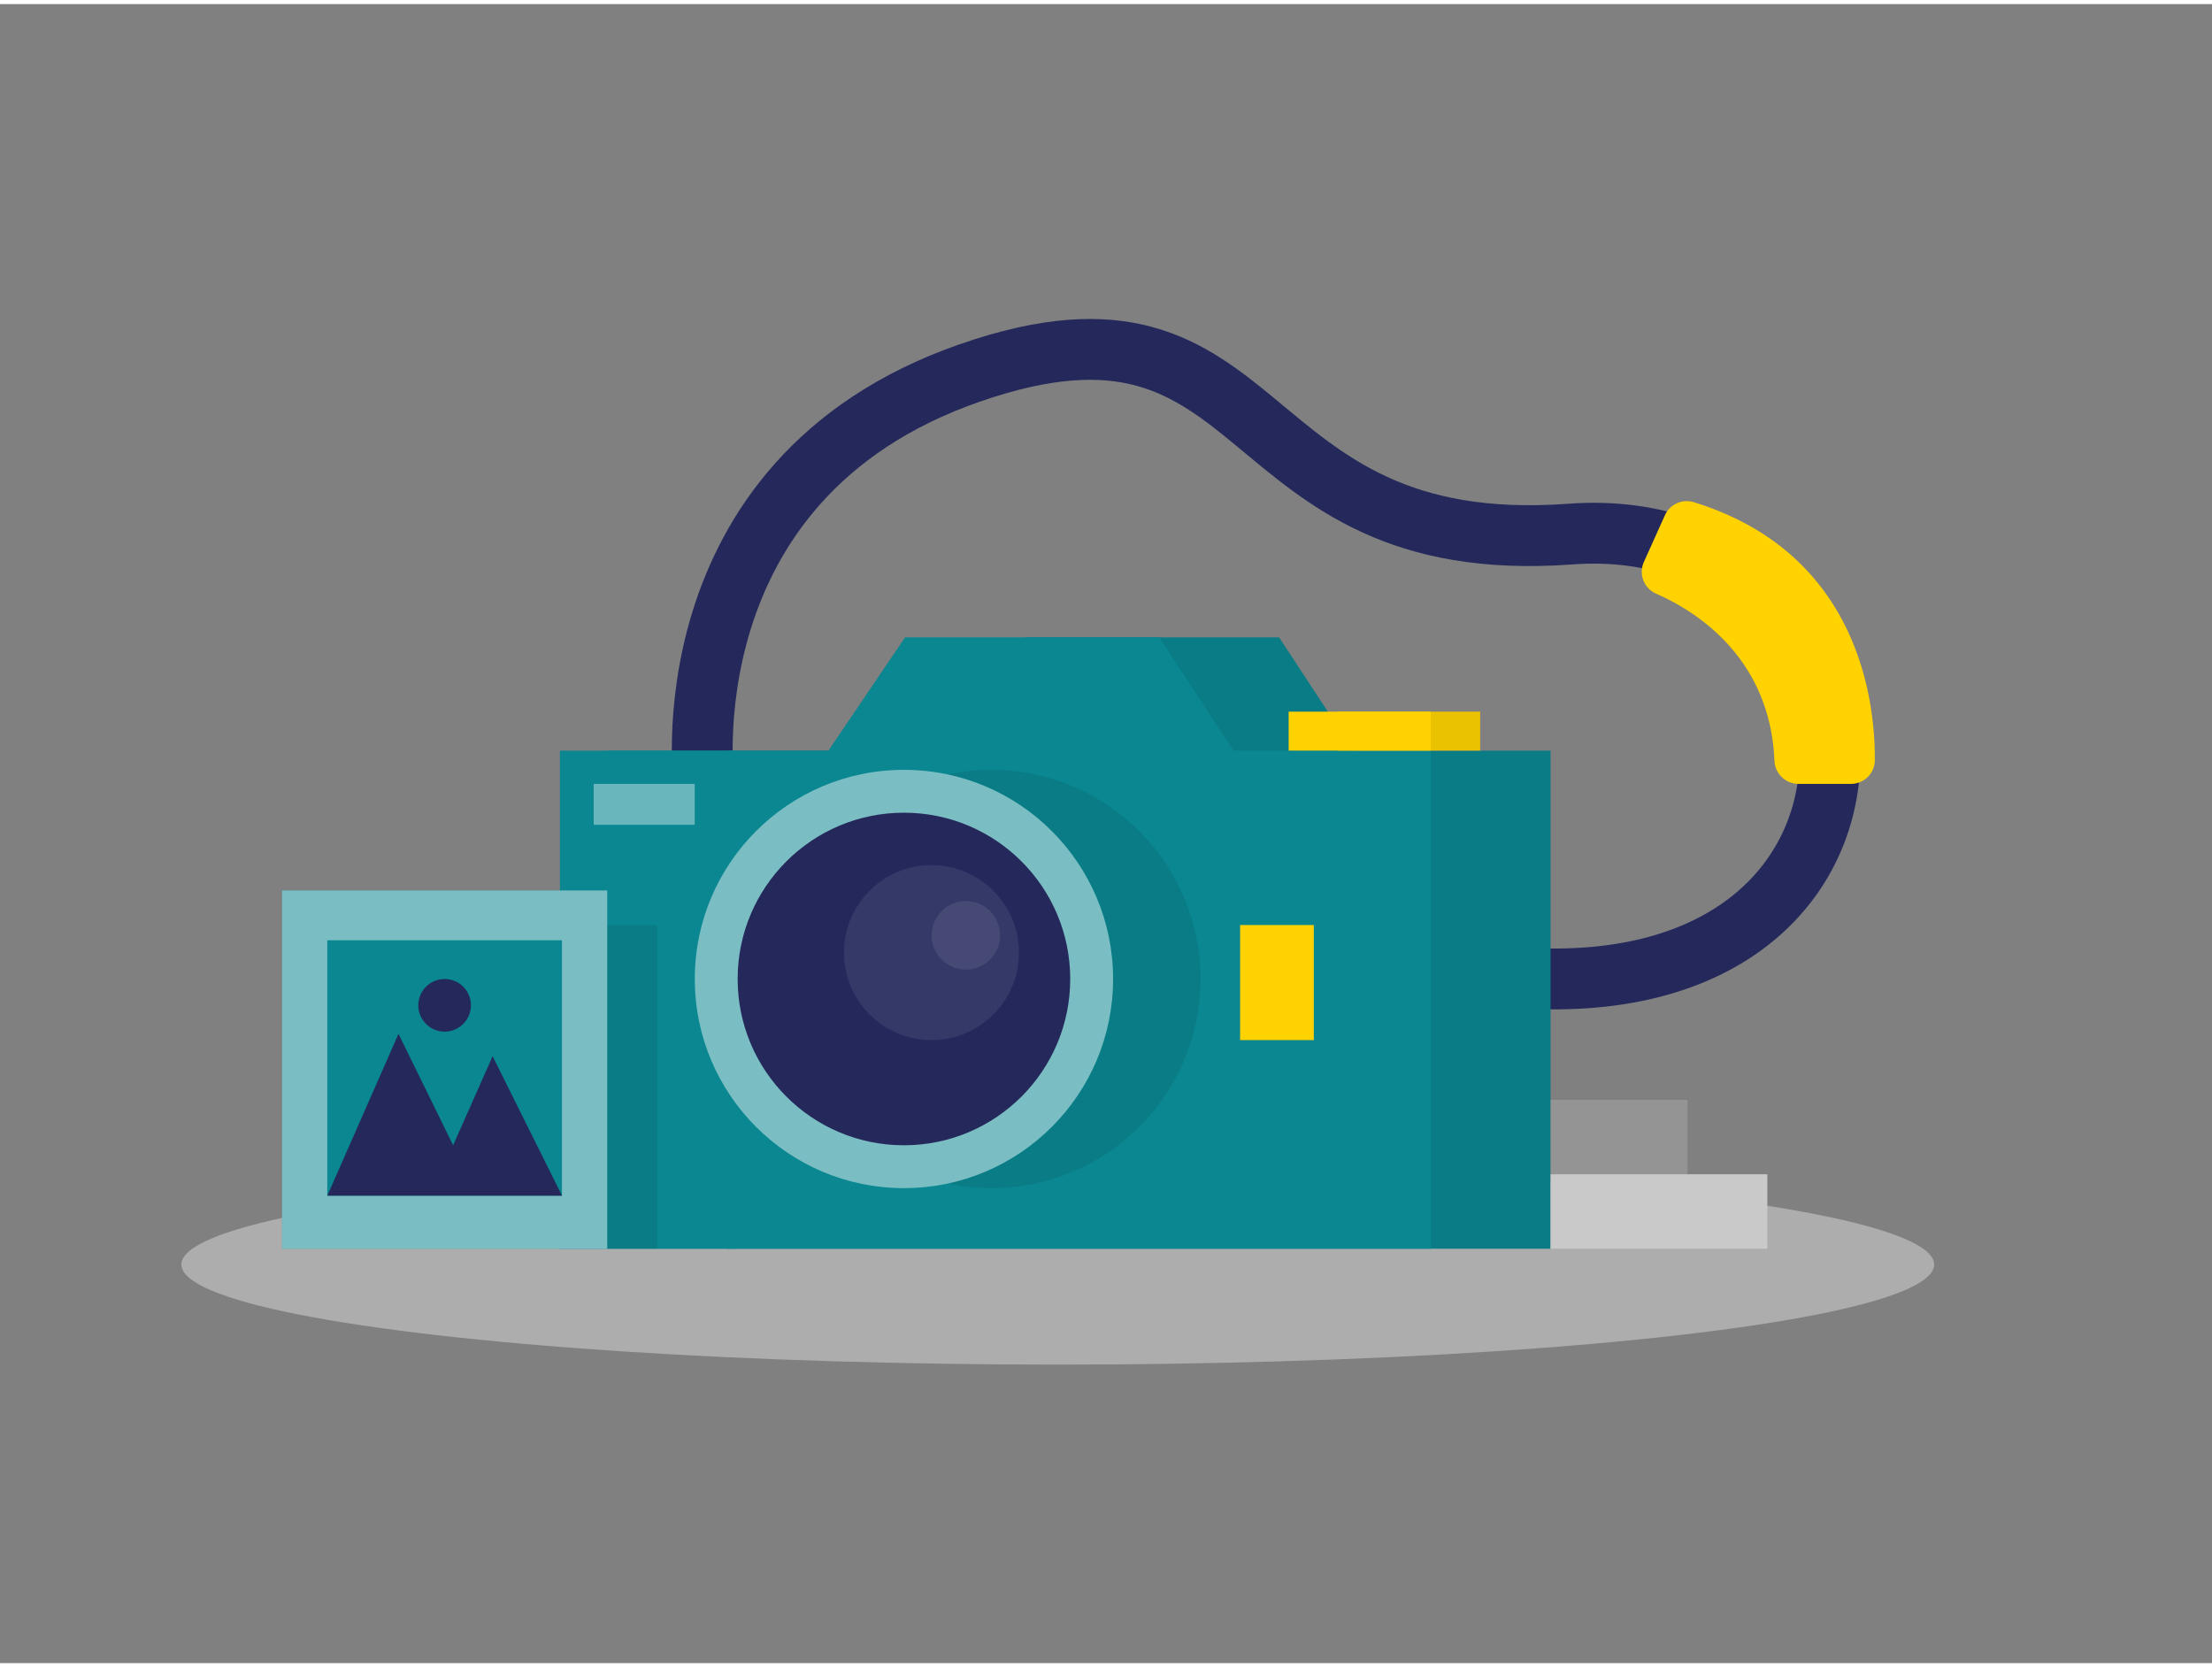 <svg id="Layer_1" data-name="Layer 1" xmlns="http://www.w3.org/2000/svg" viewBox="0 0 400 300" width="406" height="306" class="illustration styles_illustrationTablet__1DWOa"><rect x="0" y="0" width="400" height="300" fill="#808080" stroke="none"/><path d="M127.34,141.78s-7.66-55.7,48-75.07,46.37,33.7,108.62,29.13,68.61,91.71-17.58,79.35" fill="none" stroke="#24285b" stroke-miterlimit="10" stroke-width="11"></path><ellipse cx="191.28" cy="227.92" rx="158.48" ry="18.1" fill="#e6e6e6" opacity="0.45"></ellipse><polygon points="244.74 135 231.3 114.51 185.35 114.51 171.47 135 131.48 135 131.48 225.06 280.39 225.06 280.39 135 244.74 135" fill="#0A8791"></polygon><polygon points="244.74 135 231.3 114.51 185.35 114.51 171.47 135 131.48 135 131.48 225.06 280.39 225.06 280.39 135 244.74 135" opacity="0.08"></polygon><polygon points="223.06 135 209.62 114.51 163.67 114.51 149.8 135 109.81 135 109.81 225.06 258.72 225.06 258.72 135 223.06 135" fill="#0A8791"></polygon><rect x="241.97" y="127.95" width="25.69" height="7.04" fill="#ffd200"></rect><rect x="241.97" y="127.95" width="25.69" height="7.04" opacity="0.08"></rect><circle cx="179.28" cy="176.29" r="37.82" opacity="0.08"></circle><rect x="233.03" y="127.95" width="25.69" height="7.04" fill="#ffd200"></rect><rect x="101.25" y="135" width="31.65" height="90.06" fill="#0A8791"></rect><circle cx="163.46" cy="176.29" r="37.82" fill="#0A8791"></circle><circle cx="163.46" cy="176.29" r="37.82" fill="#fff" opacity="0.46"></circle><circle cx="163.46" cy="176.29" r="30.07" fill="#24285b"></circle><circle cx="168.44" cy="171.52" r="15.82" fill="#fff" opacity="0.08"></circle><circle cx="174.65" cy="168.4" r="6.2" fill="#fff" opacity="0.08"></circle><rect x="224.25" y="166.53" width="13.33" height="20.81" fill="#ffd200"></rect><rect x="107.36" y="141.01" width="18.27" height="7.4" fill="#fff" opacity="0.39"></rect><path d="M301.07,92.43l-3.8,8.44a4.33,4.33,0,0,0,2.24,5.76c7,3.06,20.56,11.39,21.37,30.19a4.36,4.36,0,0,0,4.33,4.19h9.49a4.32,4.32,0,0,0,4.33-4.27c.07-10.5-2.79-37.4-32.7-46.66A4.35,4.35,0,0,0,301.07,92.43Z" fill="#ffd200"></path><rect x="51" y="160.28" width="58.81" height="64.78" fill="#0A8791"></rect><rect x="51" y="160.28" width="58.81" height="64.78" fill="#fff" opacity="0.46"></rect><rect x="59.18" y="169.29" width="42.44" height="46.18" fill="#0A8791"></rect><polygon points="59.19 215.47 72.06 186.21 81.94 206.36 89.08 190.25 101.63 215.47 59.19 215.47" fill="#24285b"></polygon><circle cx="80.4" cy="181.05" r="4.76" fill="#24285b"></circle><rect x="109.81" y="166.53" width="9.05" height="58.52" opacity="0.08"></rect><rect x="280.39" y="211.6" width="39.2" height="13.46" fill="#c9c9c9"></rect><rect x="280.39" y="198.14" width="24.76" height="13.46" fill="#c9c9c9" opacity="0.28"></rect></svg>